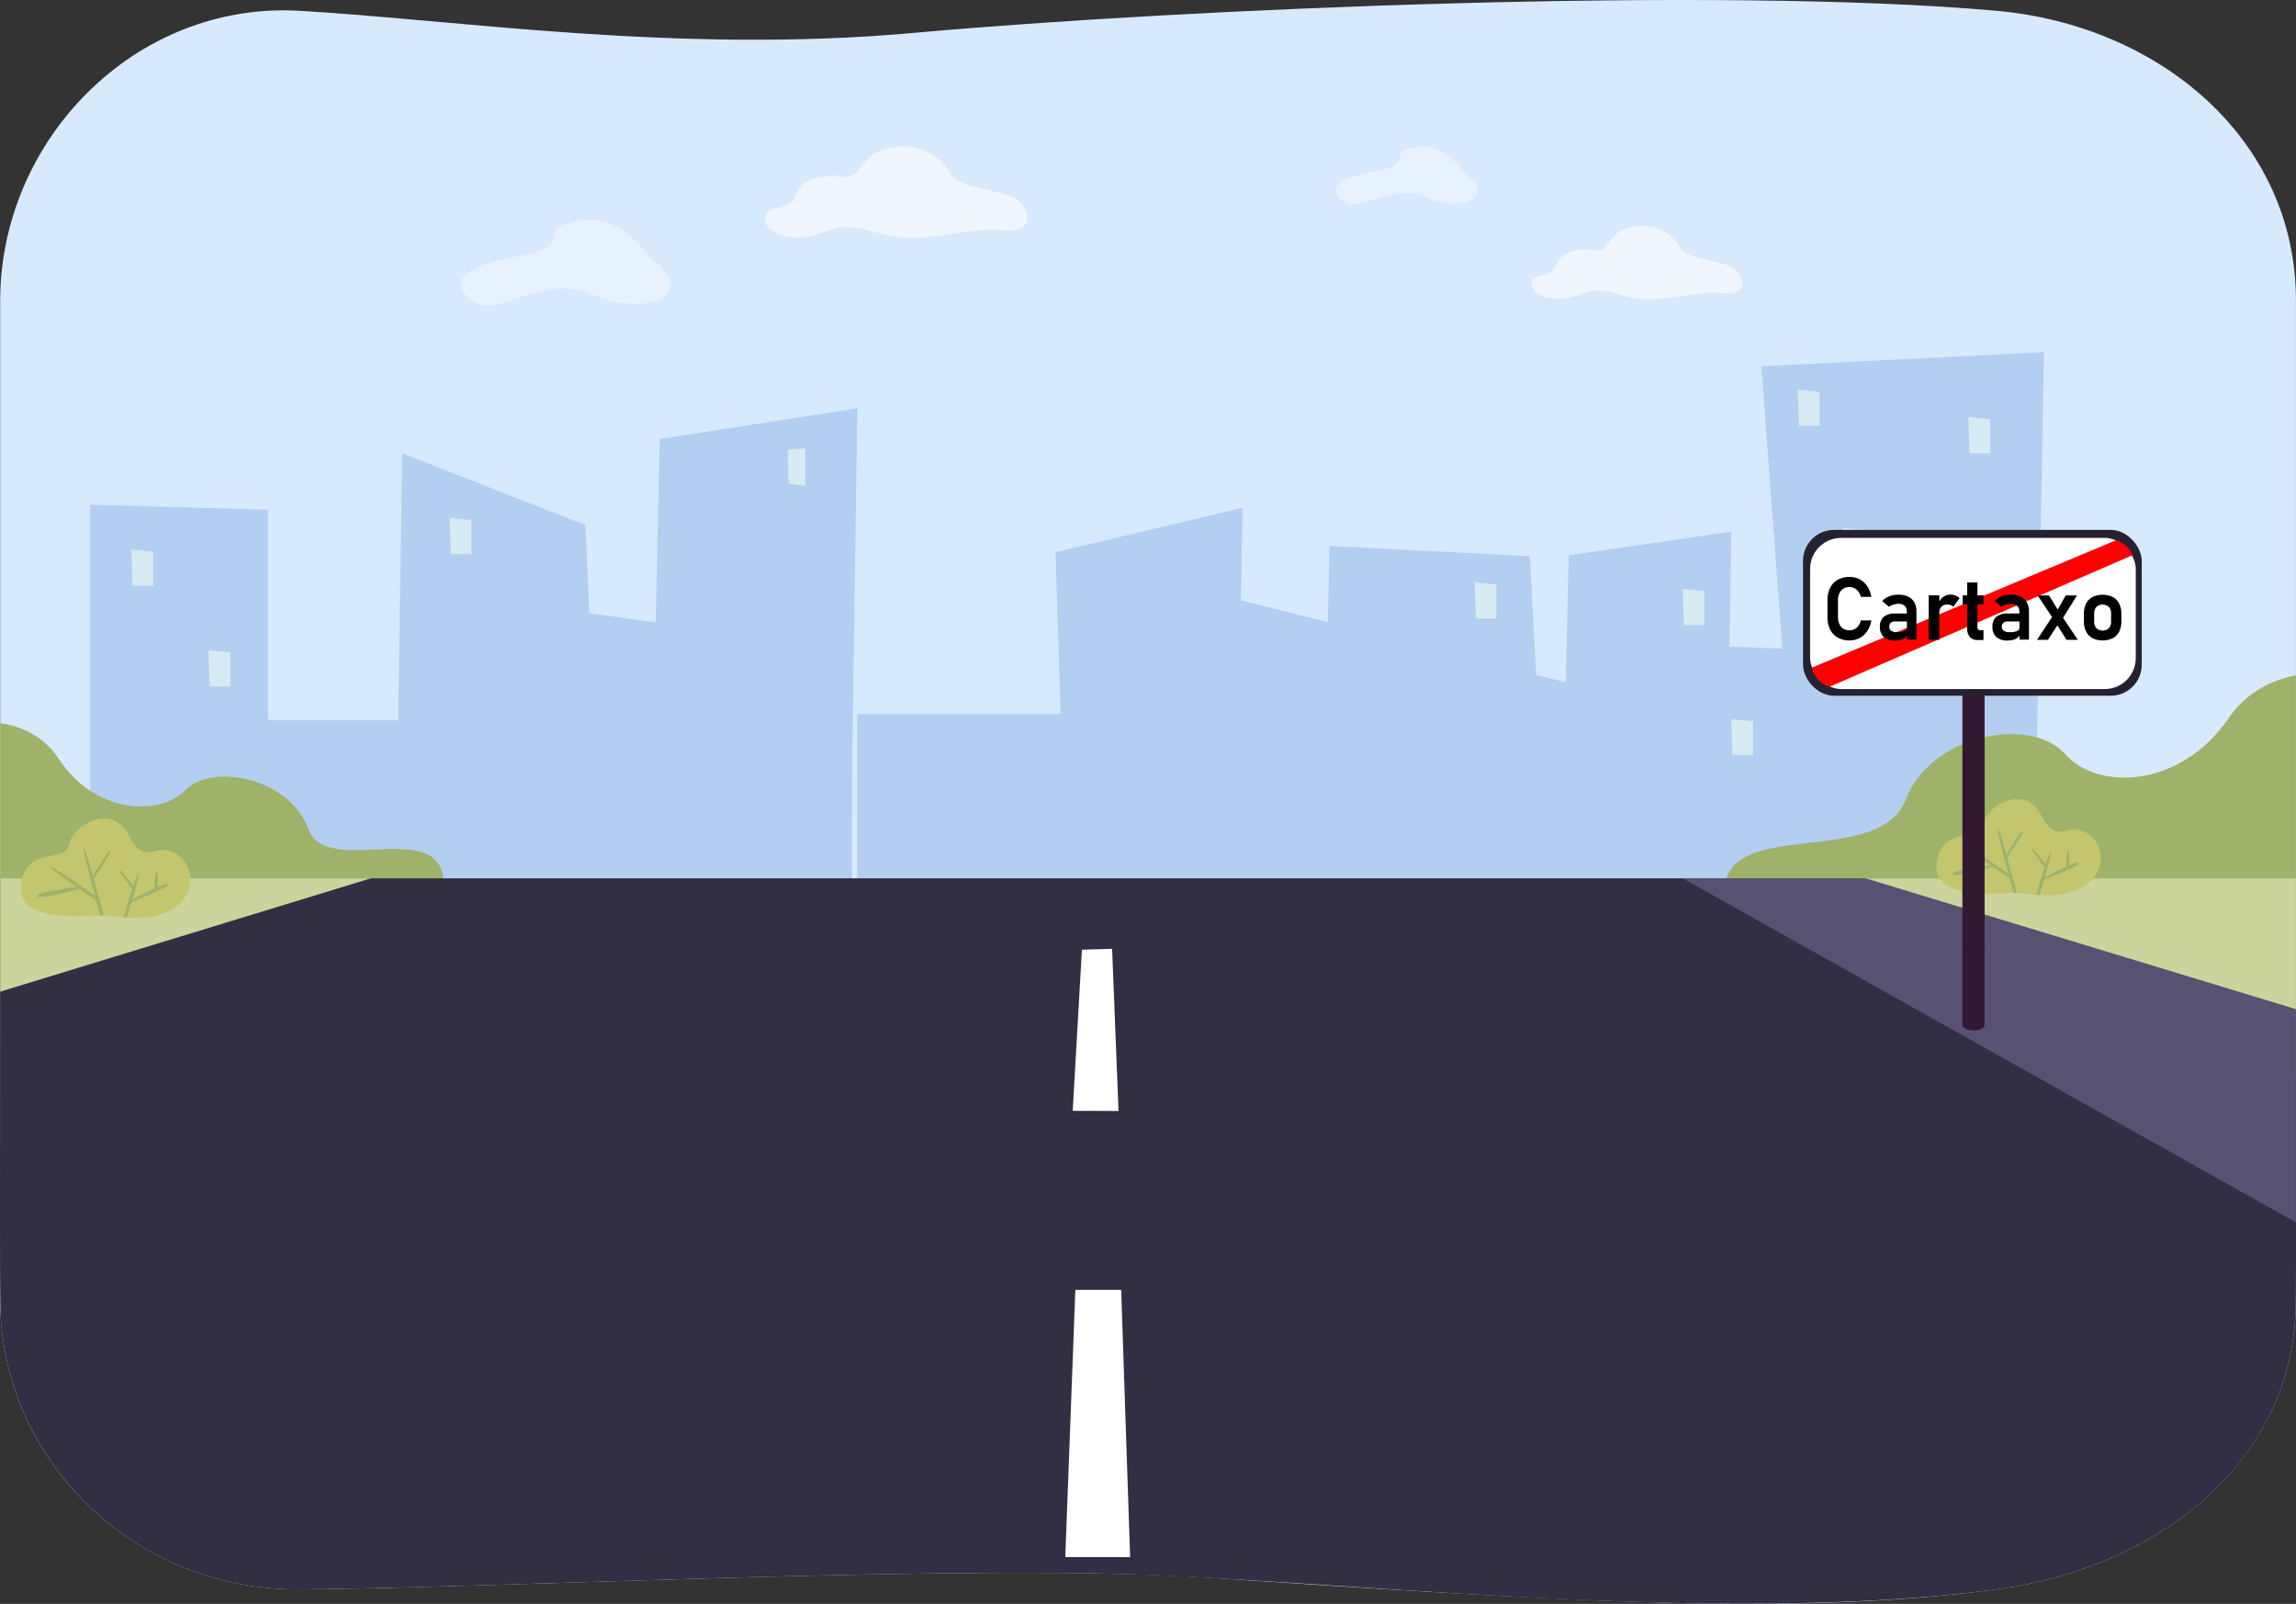 <svg xmlns="http://www.w3.org/2000/svg" viewBox="0 0 1048.85 732.45"><rect x="0" y="0" width="1048.85" height="732.45" fill="#333333" stroke="none"/><defs><style>.cls-1{fill:#d7e9fd;}.cls-2{opacity:0.5;}.cls-3{fill:#daebe8;}.cls-4{fill:#8fb3e3;}.cls-5{fill:#9eb269;}.cls-6{opacity:0.6;}.cls-7{fill:#fff;}.cls-8{opacity:0.4;}.cls-9{fill:#332e44;}.cls-10{fill:#ccd39c;}.cls-11{fill:#585172;}.cls-12{fill:#c4c66d;}.cls-13{fill:#331832;}.cls-14{fill:#252131;}.cls-15{fill:red;}</style></defs><g id="Layer_2" data-name="Layer 2"><g id="Layer_1-2" data-name="Layer 1"><path class="cls-1" d="M1048.83,137.35V593.42c0,74-63,122.6-136.74,132.41-91.7,12.21-191.75,5.82-361-5.38-103.25-6.82-310.86,4.49-414.27,5.38C61.29,726.49.08,666.55.08,593.42V137.35C.08,64.22,61.42.63,136.8,4.93,208.19,9,309.91,24.73,417.1,15.05c125.59-11.31,368.82-21.4,495-10.12C986.35,11.57,1048.83,63.47,1048.83,137.35Z"/><g class="cls-2"><polygon class="cls-3" points="561.1 298.47 551.64 297.34 551.13 281.87 561.1 281.31 561.1 298.47"/><polygon class="cls-4" points="567.63 231.88 565.31 360.72 555.2 430.08 532.87 429.88 525.33 429.81 489.5 429.47 486.48 387.18 482.18 252.19 567.63 231.88"/><polygon class="cls-4" points="708.21 431.05 681.15 431.05 603.59 430.64 604.7 369.64 607.36 249.32 698.88 254.04 704.97 369.64 708.21 431.05"/><polygon class="cls-4" points="389.2 296.41 389.2 428.9 337.2 428.45 233.13 427.59 225.69 274.18 389.2 296.41"/><polygon class="cls-4" points="747.82 319.84 747.82 431.05 681.15 431.05 603.59 430.3 573.13 430 537.48 429.66 539.42 267.22 747.82 319.84"/><polygon class="cls-4" points="790.87 242.79 790.86 243.19 787.95 431.05 712.42 431.05 714.42 347.4 716.64 253.59 790.87 242.79"/><polygon class="cls-4" points="525.44 326.14 525.44 429.66 468.21 428.85 440.18 428.46 391.64 427.76 391.64 326.14 525.44 326.14"/><polygon class="cls-4" points="275.83 427.98 236.36 427.73 197.84 427.48 180.34 427.37 181.33 363.97 183.76 207 267.39 239.77 272.96 363.97 275.83 427.98"/><polygon class="cls-4" points="122.43 232.77 122.43 439.5 83.83 439.25 41.22 438.97 41.22 230.52 110.27 232.43 122.43 232.77"/><polygon class="cls-4" points="315.55 328.83 315.55 428.33 292.21 428.12 275.83 427.98 232.64 427.59 190.5 427.21 171.34 427.04 140.92 426.77 105.21 426.45 105.21 328.83 315.55 328.83"/><polygon class="cls-4" points="391.64 186.46 388.13 428.69 382.21 428.65 350.27 428.44 329.85 428.31 296.34 428.08 298.7 322.45 301.4 200.49 391.64 186.46"/><polygon class="cls-4" points="933.68 160.83 930.74 328.83 929.03 426.77 893.32 426.45 881.28 426.33 823.8 425.83 819.22 364.05 804.64 167.3 831.55 165.95 900.38 162.5 933.68 160.83"/><polygon class="cls-4" points="821.63 296.57 821.63 439.5 803.99 439.33 780.49 439.09 781.03 371.43 781.65 294.9 821.63 296.57"/><polygon class="cls-4" points="910.27 326.93 910.27 440.35 852.8 439.42 825.01 438.96 807.14 438.68 783.33 438.28 783.88 326.93 910.27 326.93"/><polygon class="cls-3" points="367.95 221.97 360.25 220.85 359.83 205.38 367.95 204.81 367.95 221.97"/><polygon class="cls-3" points="69.97 267.56 60.55 267.56 59.99 250.97 69.97 251.99 69.97 267.56"/><polygon class="cls-3" points="105.21 313.51 95.79 313.51 95.24 296.92 105.21 297.94 105.21 313.51"/><polygon class="cls-3" points="831.21 194.54 821.8 194.54 821.24 177.95 831.21 178.96 831.21 194.54"/><polygon class="cls-3" points="683.6 282.47 674.18 282.47 673.63 265.88 683.6 266.9 683.6 282.47"/><polygon class="cls-3" points="215.36 253.05 205.95 253.05 205.39 236.46 215.36 237.47 215.36 253.05"/><polygon class="cls-3" points="909.13 207 899.71 207 899.16 190.4 909.13 191.42 909.13 207"/><polygon class="cls-3" points="909.13 293.8 899.71 293.8 899.16 277.21 909.13 278.22 909.13 293.8"/><polygon class="cls-3" points="851.79 257.62 842.37 257.62 841.82 241.03 851.79 242.04 851.79 257.62"/><polygon class="cls-3" points="778.64 285.5 769.23 285.5 768.67 268.91 778.64 269.93 778.64 285.5"/><polygon class="cls-3" points="800.84 344.95 791.42 344.95 790.87 328.36 800.84 329.38 800.84 344.95"/></g><path class="cls-5" d="M202.55,406.13.08,421.13V330.21c9.52,1.46,19.81,5.76,26.74,16.33,16.27,24.81,45.72,26.79,57.92,14.25s47.76-5.49,56.11,17.81S205,370.59,202.55,406.13Z"/><path class="cls-5" d="M1048.83,308.44V427.58L788.15,402.74c6.71-28.06,70.73-7.32,82.45-37.63s57.55-38,72.61-20.89S996.05,360,1018,328.09C1026.28,316,1037.77,310.53,1048.83,308.44Z"/><g class="cls-6"><path class="cls-7" d="M433.73,78.65s-6.87-13.21-24.24-11.55S394.18,82,385.91,80.75s-19.86,0-22.34,8.27-13.65,3.72-14.06,10.75,12.82,12,28.13,5.8,22.75,4.82,44.26,2.82,24.17-4.48,36.9-3.24,12.43-7.47,6.64-13.27S436.21,86.64,433.73,78.65Z"/></g><g class="cls-6"><path class="cls-7" d="M767.36,112.55s-5.51-10.59-19.46-9.27-12.28,12-18.92,11-15.93,0-17.92,6.64-11,3-11.29,8.63,10.29,9.62,22.57,4.64,18.26,3.87,35.52,2.27,19.4-3.59,29.62-2.6,10-6,5.33-10.65S769.35,119,767.36,112.55Z"/></g><g class="cls-8"><path class="cls-7" d="M296.08,117s-11.23-19.45-31.77-16.26-.46,12-27.4,16.26S204,130.45,216.36,137.76s32.42-13.24,54.34-3.2S321.93,136,296.08,117Z"/></g><g class="cls-8"><path class="cls-7" d="M668.26,78.18s-7.6-13.15-21.48-11-.31,8.09-18.52,11-22.23,9.07-13.89,14,21.91-9,36.73-2.16S685.72,91,668.26,78.18Z"/></g><path class="cls-9" d="M1048.83,401.1c0,209.63.17,195.25-.41,202.51-5.63,69.47-67.46,113.06-136.33,122.22-132.2,17.6-306.8-5.6-412.5-7.3-110.31-1.81-274.39,6.54-362.79,7.3-69.31.6-126-49.68-135.36-113.69C-.5,598.94.08,607.93.08,401.1Z"/><polygon class="cls-10" points="169.48 401.1 0.08 452.87 0.08 401.1 169.48 401.1"/><polygon class="cls-10" points="848.66 401.1 1048.83 490.29 1048.83 401.1 848.66 401.1"/><polygon class="cls-11" points="1048.83 460.87 1048.83 558.25 768.67 401.1 852.18 401.1 1048.83 460.87"/><path class="cls-12" d="M57.93,419.05l-1.54-.12c-1-.1-2-.21-3.06-.36a54.75,54.75,0,0,0-6-.48c-.53,0-1,0-1.57,0H45c-10,.27-36.34,2.53-35.48-12.68,1.11-19.51,20.62-11.25,21.88-19.21,1.49-9.4,19.8-19.81,27.5-4.78,7.47,14.57,11.63,3.16,20.76,8C92.78,396.4,89.64,421.22,57.93,419.05Z"/><path class="cls-5" d="M36.55,404.89s-20.09,2.38-19.64,4.34,19.45-3.29,19.45-3.29Z"/><path class="cls-5" d="M45.31,410.29S23.7,395.15,22.85,395.82s21.36,15.56,21.36,15.56Z"/><path class="cls-5" d="M47.35,418.09c-.53,0-1,0-1.57,0-.33-1.22-1-3.78-1.88-6.92-.19-.74-.4-1.5-.61-2.29-2.48-9.29-5.68-21.71-5-21.64.47.05,2.26,6,4.15,12.71l.39,1.38c.85,3,1.7,6.16,2.44,8.92l0,.06C46.23,413.85,47,416.77,47.35,418.09Z"/><path class="cls-5" d="M46.31,396.09c-.31.49-.63,1-.94,1.43-1.45,2.22-2.67,4-2.67,4l-.77-.7s1.36-2.33,3-5q.47-.76,1-1.53c2-3.19,4.11-6.25,4.41-5.71S48.42,392.82,46.31,396.09Z"/><path class="cls-5" d="M59.21,411.38s16.5-8.95,17.48-7.53-16.64,8.06-16.64,8.06Z"/><path class="cls-5" d="M60.49,410.7c-.12.4-.24.8-.35,1.19-1,3.42-2,6.39-2.21,7.16l-1.54-.12c.38-1.28,2.27-7.72,4-13,.16-.5.33-1,.48-1.46,1.1-3.21,2-5.67,2.42-5.68C63.89,398.8,62.15,405.09,60.49,410.7Z"/><path class="cls-5" d="M70.59,405.87s.29-7.93,1.08-8.14.22,7.58.22,7.58Z"/><path class="cls-5" d="M60.92,406.62s-7-8.74-6.58-9.51,7,8,7,8Z"/><path class="cls-12" d="M931.6,408.72l-1.49-.11c-1-.1-2-.21-3-.35a51.32,51.32,0,0,0-5.79-.46c-.51,0-1,0-1.52,0-.27,0-.54,0-.81,0-9.7.25-35.2,2.44-34.36-12.29,1.07-18.9,20-10.89,21.19-18.61,1.45-9.1,19.18-19.19,26.64-4.62,7.23,14.11,11.27,3.05,20.1,7.74C965.36,386.78,962.31,410.82,931.6,408.72Z"/><path class="cls-5" d="M910.89,395s-19.46,2.3-19,4.2S910.71,396,910.71,396Z"/><path class="cls-5" d="M919.37,400.23s-20.93-14.65-21.75-14,20.69,15.07,20.69,15.07Z"/><path class="cls-5" d="M921.35,407.8c-.51,0-1,0-1.52,0-.32-1.18-1-3.65-1.82-6.7l-.6-2.22c-2.4-9-5.49-21-4.84-21,.44,0,2.19,5.8,4,12.31.13.44.26.89.38,1.33.82,2.95,1.65,6,2.37,8.65l0,.06C920.27,403.69,921,406.52,921.35,407.8Z"/><path class="cls-5" d="M920.34,386.48c-.3.48-.61.94-.9,1.39-1.41,2.15-2.59,3.85-2.59,3.85l-.75-.68s1.32-2.26,2.91-4.81l.92-1.48c2-3.09,4-6.05,4.28-5.53S922.38,383.32,920.34,386.48Z"/><path class="cls-5" d="M932.84,401.29s16-8.66,16.93-7.29-16.12,7.8-16.12,7.8Z"/><path class="cls-5" d="M934.08,400.63c-.12.39-.23.78-.34,1.15-1,3.32-1.9,6.19-2.14,6.94l-1.49-.11c.36-1.25,2.2-7.48,3.88-12.56.16-.49.32-1,.47-1.43,1.06-3.1,2-5.48,2.34-5.49C937.38,389.11,935.69,395.2,934.08,400.63Z"/><path class="cls-5" d="M943.86,396s.28-7.67,1-7.88.21,7.35.21,7.35Z"/><path class="cls-5" d="M934.5,396.69s-6.75-8.48-6.38-9.22,6.82,7.79,6.82,7.79Z"/><path class="cls-13" d="M901.53,470.58h0c2.8,0,5.07-1.15,5.07-2.57V269.41c0-1.42-2.27-2.57-5.07-2.57h0c-2.8,0-5.07,1.15-5.07,2.57V468C896.46,469.43,898.73,470.58,901.53,470.58Z"/><path class="cls-13" d="M901.69,433.31a17.81,17.81,0,0,1-5.33-.83l.21-.17a15.18,15.18,0,0,0,9.9,0l.26.15A13.78,13.78,0,0,1,901.69,433.31Z"/><rect class="cls-14" x="823.66" y="241.99" width="154.72" height="75.74" rx="14.17"/><rect class="cls-7" x="826.89" y="245.65" width="148.77" height="69.03" rx="14.17"/><path class="cls-15" d="M974.2,253.52,835.75,313.64a9.26,9.26,0,0,1-5-3.15c-3.57-4.05-3-5.61-3-5.61l139.11-58.24a18.65,18.65,0,0,1,4.44,2.64A12.76,12.76,0,0,1,974.2,253.52Z"/><path d="M839.54,291.19a8.62,8.62,0,0,1-3.5-3.67,12.28,12.28,0,0,1-1.22-5.64v-7.79a12.29,12.29,0,0,1,1.22-5.65,8.62,8.62,0,0,1,3.5-3.67,10.66,10.66,0,0,1,5.36-1.29,10,10,0,0,1,4.64,1.09,9.3,9.3,0,0,1,3.45,3.16,12.72,12.72,0,0,1,1.89,4.87h-4.81a6.66,6.66,0,0,0-1.11-2.39,5.29,5.29,0,0,0-1.81-1.57,4.68,4.68,0,0,0-2.25-.55,5.17,5.17,0,0,0-2.8.73,4.83,4.83,0,0,0-1.83,2.08,7.32,7.32,0,0,0-.65,3.19v7.79a7.31,7.31,0,0,0,.65,3.18,4.75,4.75,0,0,0,1.83,2.07,5.26,5.26,0,0,0,2.8.73,5,5,0,0,0,2.27-.53,5.2,5.2,0,0,0,1.81-1.54,6.46,6.46,0,0,0,1.09-2.45h4.81a13,13,0,0,1-1.91,4.88,9.36,9.36,0,0,1-3.45,3.15,9.79,9.79,0,0,1-4.62,1.1A10.76,10.76,0,0,1,839.54,291.19Z"/><path d="M860.52,290.91a6,6,0,0,1-1.74-4.71,5.64,5.64,0,0,1,1.76-4.52,8,8,0,0,1,5.28-1.5h5.43l.27,3.63h-5.68a3.15,3.15,0,0,0-2.08.59,2.2,2.2,0,0,0-.7,1.8,2.12,2.12,0,0,0,.9,1.88,4.84,4.84,0,0,0,2.72.62,8.62,8.62,0,0,0,3.31-.49,1.62,1.62,0,0,0,1.08-1.53l.41,2.89a3.43,3.43,0,0,1-1.16,1.61,5.64,5.64,0,0,1-2,1,9.49,9.49,0,0,1-2.56.33A7.65,7.65,0,0,1,860.52,290.91Zm10.55-11.59a3.45,3.45,0,0,0-1-2.64,4,4,0,0,0-2.84-.93,7.24,7.24,0,0,0-2.3.37,6.81,6.81,0,0,0-2,1l-3.11-2.61a7.77,7.77,0,0,1,3.13-2.16,11.34,11.34,0,0,1,4.29-.77,10.13,10.13,0,0,1,4.42.88,6.43,6.43,0,0,1,2.8,2.58,8.14,8.14,0,0,1,1,4.07v13h-4.32Z"/><path d="M881.05,271.9h4.86v20.27h-4.86Zm10.14,4.44a4.55,4.55,0,0,0-1.58-.26,3.54,3.54,0,0,0-2.73,1,4.15,4.15,0,0,0-1,2.9l-.41-4.59a7.22,7.22,0,0,1,2.3-2.82,5.24,5.24,0,0,1,3.11-1,6.81,6.81,0,0,1,2.41.4,5.22,5.22,0,0,1,1.87,1.18l-2.85,3.92A3.07,3.07,0,0,0,891.19,276.34Z"/><path d="M896.56,271.9h9.53V276h-9.53Zm3.28,19a5.93,5.93,0,0,1-1.19-4V266h4.67v20.25a1.9,1.9,0,0,0,.29,1.15,1,1,0,0,0,.86.4h1.62v4.47h-2.5A4.71,4.71,0,0,1,899.84,290.91Z"/><path d="M911.93,290.91a6,6,0,0,1-1.74-4.71,5.64,5.64,0,0,1,1.76-4.52,8,8,0,0,1,5.27-1.5h5.43l.28,3.63h-5.69a3.17,3.17,0,0,0-2.08.59,2.23,2.23,0,0,0-.69,1.8,2.12,2.12,0,0,0,.9,1.88,4.82,4.82,0,0,0,2.71.62,8.55,8.55,0,0,0,3.31-.49,1.63,1.63,0,0,0,1.09-1.53l.41,2.89a3.45,3.45,0,0,1-1.17,1.61,5.56,5.56,0,0,1-2,1,9.39,9.39,0,0,1-2.56.33A7.62,7.62,0,0,1,911.93,290.91Zm10.55-11.59a3.45,3.45,0,0,0-1-2.64,4,4,0,0,0-2.84-.93,7.34,7.34,0,0,0-2.31.37,7.06,7.06,0,0,0-2,1l-3.1-2.61a7.73,7.73,0,0,1,3.12-2.16,11.39,11.39,0,0,1,4.3-.77,10.05,10.05,0,0,1,4.41.88,6.4,6.4,0,0,1,2.81,2.58,8.14,8.14,0,0,1,1,4.07v13h-4.31Z"/><path d="M937.93,281l2.53,3.67-4.92,7.52h-5Zm.54,2.38-7.65-11.46H936l5.35,8.63,7.82,11.64H944Zm1.1-4.27,4.1-7.19h5.15L942,282.84Z"/><path d="M955.9,291.43a7,7,0,0,1-2.93-3,10.44,10.44,0,0,1-1-4.77v-3.3a10.25,10.25,0,0,1,1-4.72,6.88,6.88,0,0,1,2.93-3,11,11,0,0,1,9.24,0,6.83,6.83,0,0,1,2.93,3,10.25,10.25,0,0,1,1,4.72v3.36a10.29,10.29,0,0,1-1,4.73,6.9,6.9,0,0,1-2.93,3,10.78,10.78,0,0,1-9.24,0Zm7.49-4.56a4.56,4.56,0,0,0,1-3.17v-3.36a4.49,4.49,0,0,0-1-3.15,4.27,4.27,0,0,0-5.74,0,4.53,4.53,0,0,0-1,3.15v3.36a4.6,4.6,0,0,0,1,3.17,4.25,4.25,0,0,0,5.75,0Z"/><polygon class="cls-7" points="516.26 711.09 486.64 711.09 491.23 589.05 512.17 589.05 516.26 711.09"/><polygon class="cls-7" points="508.03 433.31 494.24 433.7 490.03 507.29 510.96 507.36 508.03 433.31"/></g></g></svg>